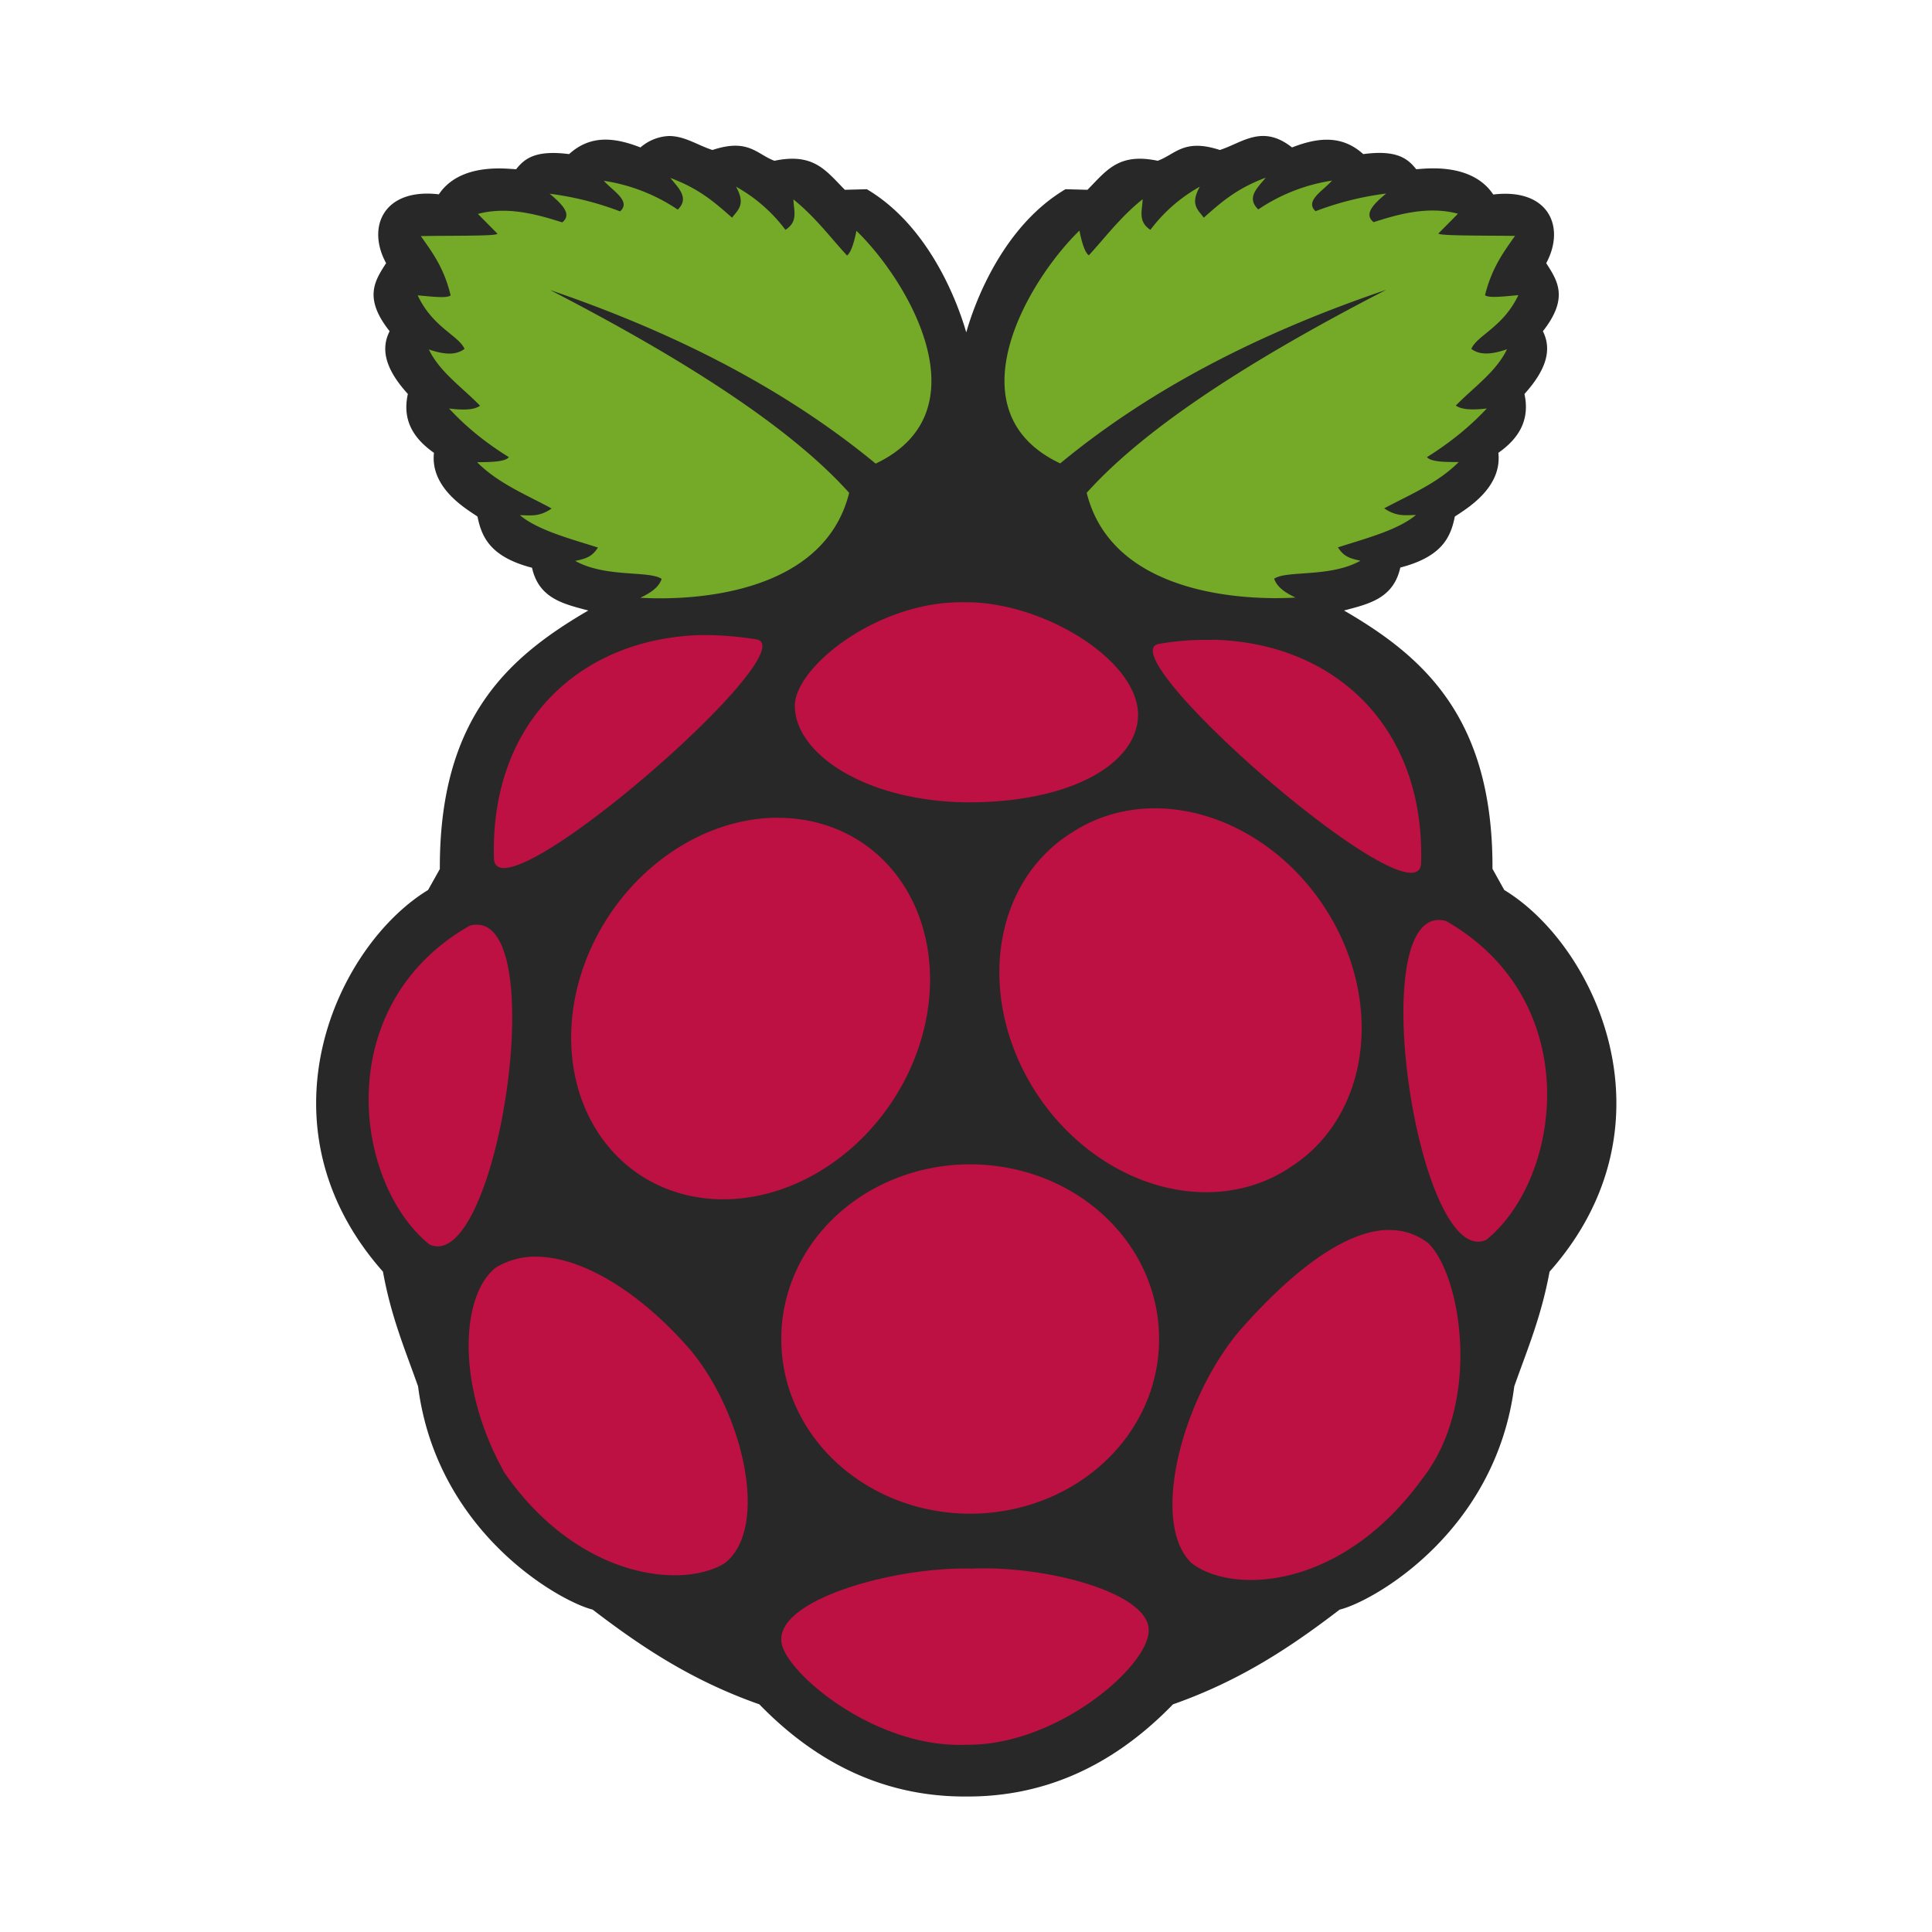 <?xml version="1.0" encoding="UTF-8" standalone="no"?>
<svg
   xmlns:dc="http://purl.org/dc/elements/1.1/"
   xmlns:cc="http://creativecommons.org/ns#"
   xmlns:rdf="http://www.w3.org/1999/02/22-rdf-syntax-ns#"
   xmlns:svg="http://www.w3.org/2000/svg"
   xmlns="http://www.w3.org/2000/svg"
   xmlns:sodipodi="http://sodipodi.sourceforge.net/DTD/sodipodi-0.dtd"
   xmlns:inkscape="http://www.inkscape.org/namespaces/inkscape"
   width="64"
   height="64"
   version="1.1"
   viewBox="0 0 16.933 16.933"
   id="svg21"
   sodipodi:docname="distributor-logo-raspbian.svg"
   inkscape:version="1.0.1 (3bc2e813f5, 2020-09-07)">
  <sodipodi:namedview
     pagecolor="#ffffff"
     bordercolor="#666666"
     borderopacity="1"
     objecttolerance="10"
     gridtolerance="10"
     guidetolerance="10"
     inkscape:pageopacity="0"
     inkscape:pageshadow="2"
     inkscape:window-width="1920"
     inkscape:window-height="932"
     id="namedview23"
     showgrid="false"
     inkscape:zoom="5.9765625"
     inkscape:cx="16.575369"
     inkscape:cy="19.616751"
     inkscape:window-x="0"
     inkscape:window-y="36"
     inkscape:window-maximized="1"
     inkscape:current-layer="svg21"
     inkscape:document-rotation="0" />
  <defs
     id="defs7">
    <linearGradient
       id="a"
       x1="45.628"
       x2="45.628"
       y1="57.955"
       y2="12.461"
       gradientTransform="matrix(0.265,0,0,0.265,0,280.07)"
       gradientUnits="userSpaceOnUse">
      <stop
         offset="0"
         id="stop2" />
      <stop
         stop-opacity="0"
         offset="1"
         id="stop4" />
    </linearGradient>
    <linearGradient
       id="a-3"
       x1="-6.147"
       x2="-6.147"
       y1="-140.25"
       y2="-98.292"
       gradientTransform="matrix(0.53,0,0,0.53,-4.459,65.921)"
       gradientUnits="userSpaceOnUse">
      <stop
         stop-color="#ff3c69"
         offset="0"
         id="stop852" />
      <stop
         stop-color="#ff462b"
         offset="1"
         id="stop854" />
    </linearGradient>
  </defs>
  <g
     id="g1016">
    <path
       style="fill:#bc1142;stroke-width:0.024"
       d="m 10.193,11.739 a 1.696,1.591 0 1 1 -3.391,0 1.696,1.591 0 1 1 3.391,0 z"
       id="path956" />
    <path
       style="fill:#bc1142;stroke-width:0.04"
       d="M 7.567,7.3 A 1.535,1.825 31.319 1 1 5.58,10.36 1.535,1.825 31.319 1 1 7.567,7.3 Z"
       id="path958" />
    <path
       style="fill:#bc1142;stroke-width:0.04"
       d="M 9.346,7.205 A 1.839,1.547 58.681 1 0 11.349,10.29 1.839,1.547 58.681 1 0 9.346,7.205 Z"
       id="path960" />
    <path
       style="fill:#bc1142;stroke-width:0.021"
       d="M 4.123,8.024 C 4.898,7.812 4.385,11.288 3.754,11.003 3.06,10.435 2.836,8.771 4.123,8.024 Z"
       id="path962" />
    <path
       style="fill:#bc1142;stroke-width:0.021"
       d="M 12.664,8.014 C 11.905,7.807 12.408,11.21 13.025,10.931 13.705,10.374 13.924,8.746 12.664,8.014 Z"
       id="path964" />
    <path
       style="fill:#bc1142;stroke-width:0.021"
       d="M 10.112,5.599 C 11.438,5.371 12.54,6.172 12.496,7.635 12.452,8.195 9.624,5.682 10.112,5.599 Z"
       id="path966" />
    <path
       style="fill:#bc1142;stroke-width:0.021"
       d="M 6.667,5.547 C 5.338,5.318 4.232,6.122 4.276,7.589 4.32,8.151 7.156,5.63 6.667,5.547 Z"
       id="path968" />
    <path
       style="fill:#bc1142;stroke-width:0.021"
       d="M 8.458,5.234 C 7.673,5.213 6.92,5.827 6.918,6.183 6.916,6.615 7.539,7.057 8.463,7.069 9.407,7.076 10.01,6.714 10.013,6.268 10.016,5.763 9.154,5.226 8.458,5.234 Z"
       id="path970" />
    <path
       style="fill:#bc1142;stroke-width:0.021"
       d="m 8.507,13.701 c 0.693,-0.031 1.624,0.227 1.625,0.57 0.012,0.332 -0.844,1.083 -1.671,1.069 -0.857,0.038 -1.698,-0.715 -1.687,-0.975 -0.013,-0.382 1.044,-0.681 1.733,-0.663 z"
       id="path972" />
    <path
       style="fill:#bc1142;stroke-width:0.021"
       d="m 6.08,11.806 c 0.494,0.606 0.72,1.671 0.307,1.984 -0.39,0.24 -1.338,0.141 -2.011,-0.844 -0.454,-0.826 -0.396,-1.667 -0.077,-1.914 0.477,-0.296 1.214,0.104 1.781,0.773 z"
       id="path974" />
    <path
       style="fill:#bc1142;stroke-width:0.021"
       d="m 10.852,11.613 c -0.524,0.624 -0.816,1.764 -0.433,2.13 0.365,0.285 1.346,0.245 2.071,-0.778 0.526,-0.687 0.35,-1.835 0.049,-2.14 -0.446,-0.351 -1.087,0.098 -1.687,0.787 z"
       id="path976" />
    <g
       stroke-width="0.103"
       id="g19"
       transform="matrix(1.719,0,0,1.719,-6.086,-6.084)">
      <path
         d="M 6.946,4.233 A 0.236,0.236 0 0 0 6.806,4.291 C 6.677,4.241 6.553,4.224 6.442,4.325 6.27,4.303 6.215,4.348 6.172,4.402 6.135,4.402 5.89,4.363 5.778,4.53 5.497,4.497 5.408,4.696 5.509,4.881 5.452,4.97 5.392,5.058 5.527,5.228 5.479,5.322 5.508,5.425 5.62,5.548 5.59,5.682 5.649,5.775 5.753,5.848 5.733,6.029 5.92,6.135 5.975,6.173 5.996,6.278 6.041,6.379 6.253,6.434 6.288,6.592 6.416,6.619 6.54,6.652 6.131,6.89 5.78,7.202 5.783,7.97 l -0.06,0.107 c -0.468,0.285 -0.89,1.2 -0.23,1.946 0.042,0.233 0.114,0.4 0.179,0.585 0.096,0.747 0.724,1.097 0.89,1.138 0.242,0.185 0.5,0.36 0.85,0.483 0.33,0.34 0.688,0.47 1.047,0.47 h 0.015 c 0.36,0 0.717,-0.13 1.047,-0.47 0.35,-0.123 0.608,-0.298 0.85,-0.483 0.166,-0.04 0.794,-0.391 0.89,-1.138 0.065,-0.185 0.137,-0.352 0.18,-0.585 0.66,-0.745 0.238,-1.661 -0.231,-1.946 L 11.15,7.969 C 11.153,7.202 10.802,6.889 10.393,6.652 10.517,6.619 10.645,6.592 10.68,6.433 10.892,6.378 10.937,6.279 10.958,6.173 11.014,6.135 11.2,6.029 11.18,5.848 c 0.104,-0.073 0.162,-0.167 0.133,-0.3 0.112,-0.124 0.141,-0.226 0.094,-0.32 0.134,-0.17 0.074,-0.258 0.017,-0.347 0.1,-0.185 0.012,-0.384 -0.27,-0.35 C 11.042,4.363 10.798,4.401 10.761,4.402 10.718,4.348 10.663,4.302 10.491,4.325 10.381,4.225 10.256,4.241 10.128,4.291 9.976,4.171 9.875,4.267 9.76,4.304 9.576,4.244 9.534,4.326 9.443,4.359 9.243,4.317 9.182,4.409 9.085,4.507 L 8.973,4.504 C 8.67,4.683 8.52,5.047 8.467,5.234 8.413,5.047 8.263,4.683 7.96,4.504 L 7.848,4.507 C 7.751,4.409 7.69,4.317 7.489,4.359 7.399,4.326 7.357,4.243 7.173,4.304 7.097,4.28 7.028,4.23 6.946,4.233 Z M 8.463,6.61 C 8.857,6.607 9.344,6.904 9.343,7.185 9.34,7.433 9,7.633 8.467,7.63 7.944,7.623 7.592,7.377 7.593,7.137 7.594,6.939 8.02,6.599 8.463,6.61 Z m -1.34,0.167 c 0.089,0 0.18,0.007 0.273,0.022 C 7.669,6.845 6.083,8.229 6.059,7.92 6.037,7.215 6.508,6.789 7.124,6.777 Z m 2.598,0.024 c 0.616,0.012 1.087,0.438 1.065,1.143 C 10.762,8.254 9.176,6.868 9.45,6.822 9.543,6.806 9.633,6.8 9.721,6.802 Z m -0.262,0.86 a 1.019,0.864 55.966 0 1 0.67,1.823 1.019,0.864 55.966 1 1 -1.123,-1.7 1.019,0.864 55.966 0 1 0.453,-0.123 z M 7.514,7.709 a 0.864,1.019 34.034 0 1 0.415,0.122 0.864,1.019 34.034 1 1 -1.124,1.7 0.864,1.019 34.034 0 1 0.672,-1.822 0.864,1.019 34.034 0 1 0.037,0 z m 3.399,0.526 c 0.715,0.408 0.59,1.316 0.205,1.626 -0.35,0.156 -0.636,-1.742 -0.205,-1.626 z M 5.935,8.259 C 6.365,8.143 6.081,10.04 5.731,9.885 5.345,9.575 5.221,8.667 5.935,8.259 Z M 8.51,9.476 a 0.963,0.888 0 0 1 0.94,0.893 0.963,0.888 0 1 1 -1.926,0 0.963,0.888 0 0 1 0.986,-0.893 z m 2.105,0.335 a 0.316,0.316 0 0 1 0.209,0.068 c 0.17,0.17 0.27,0.812 -0.029,1.196 -0.412,0.572 -0.97,0.594 -1.178,0.435 C 9.4,11.305 9.567,10.668 9.864,10.32 10.12,10.03 10.389,9.817 10.614,9.81 Z M 6.292,9.947 c 0.243,0.01 0.533,0.202 0.77,0.477 0.275,0.332 0.401,0.915 0.171,1.087 C 7.016,11.642 6.488,11.588 6.113,11.049 5.859,10.596 5.893,10.136 6.07,10.001 A 0.389,0.389 0 0 1 6.292,9.947 Z m 2.199,1.59 c 0.387,-0.017 0.905,0.124 0.906,0.312 0.007,0.182 -0.47,0.594 -0.932,0.586 C 7.987,12.455 7.518,12.043 7.524,11.9 7.517,11.69 8.106,11.527 8.491,11.537 Z"
         fill="#282828"
         id="path15" />
      <path
         d="m 6.957,4.445 c 0.042,0.052 0.1,0.104 0.039,0.163 A 0.92,0.92 0 0 0 6.619,4.461 C 6.665,4.513 6.76,4.565 6.702,4.617 A 1.562,1.562 0 0 0 6.343,4.527 C 6.406,4.58 6.459,4.632 6.407,4.673 6.292,4.637 6.133,4.588 5.977,4.63 l 0.099,0.1 C 6.086,4.744 5.846,4.74 5.686,4.743 5.744,4.825 5.804,4.904 5.838,5.045 5.823,5.061 5.744,5.052 5.67,5.045 5.746,5.208 5.878,5.249 5.909,5.318 5.862,5.354 5.798,5.345 5.727,5.321 5.782,5.436 5.897,5.514 5.988,5.608 5.965,5.624 5.925,5.634 5.83,5.622 5.914,5.713 6.015,5.796 6.135,5.87 6.115,5.895 6.041,5.895 5.973,5.896 6.082,6.005 6.223,6.061 6.353,6.132 6.288,6.177 6.241,6.166 6.191,6.166 6.284,6.243 6.442,6.284 6.589,6.331 6.561,6.375 6.533,6.387 6.473,6.399 6.629,6.486 6.851,6.447 6.914,6.491 6.899,6.535 6.856,6.563 6.805,6.587 7.055,6.602 7.739,6.578 7.87,6.052 7.614,5.767 7.147,5.432 6.345,5.018 6.969,5.231 7.533,5.514 8.005,5.903 8.56,5.64 8.178,4.979 7.907,4.716 7.893,4.786 7.877,4.829 7.859,4.842 7.771,4.746 7.699,4.648 7.586,4.556 7.586,4.61 7.613,4.668 7.545,4.711 A 0.802,0.802 0 0 0 7.293,4.491 C 7.345,4.583 7.301,4.611 7.273,4.649 7.19,4.577 7.111,4.503 6.957,4.446 Z m 3.037,0 C 9.841,4.502 9.761,4.576 9.678,4.649 9.65,4.61 9.606,4.583 9.658,4.491 A 0.802,0.802 0 0 0 9.406,4.711 C 9.339,4.668 9.366,4.609 9.366,4.555 9.252,4.647 9.18,4.745 9.092,4.841 9.074,4.829 9.058,4.785 9.044,4.715 8.774,4.978 8.391,5.64 8.946,5.902 9.418,5.512 9.983,5.229 10.608,5.017 9.804,5.431 9.338,5.766 9.081,6.052 9.212,6.577 9.896,6.601 10.146,6.586 10.095,6.562 10.052,6.534 10.037,6.49 10.1,6.446 10.323,6.485 10.477,6.398 10.418,6.386 10.39,6.374 10.362,6.33 10.509,6.283 10.667,6.242 10.76,6.165 c -0.05,0 -0.097,0.011 -0.162,-0.034 0.131,-0.07 0.271,-0.127 0.38,-0.236 -0.068,0 -0.141,0 -0.162,-0.025 0.12,-0.075 0.221,-0.158 0.305,-0.248 -0.095,0.011 -0.135,0.001 -0.158,-0.015 0.091,-0.093 0.206,-0.172 0.261,-0.287 -0.07,0.024 -0.135,0.034 -0.182,-0.002 0.031,-0.07 0.163,-0.111 0.24,-0.274 -0.075,0.007 -0.154,0.016 -0.17,0 0.035,-0.14 0.095,-0.22 0.153,-0.302 -0.16,-0.002 -0.4,0 -0.39,-0.013 l 0.099,-0.1 c -0.156,-0.042 -0.315,0.006 -0.43,0.043 -0.052,-0.041 0,-0.093 0.064,-0.146 a 1.562,1.562 0 0 0 -0.36,0.09 C 10.191,4.564 10.286,4.512 10.332,4.46 A 0.92,0.92 0 0 0 9.956,4.607 C 9.893,4.547 9.952,4.497 9.994,4.445 Z"
         fill="#75a928"
         id="path17" />
    </g>
  </g>
  <circle
     cx="-346.348"
     cy="-334.451"
     r="0"
     fill="#5e4aa6"
     stroke-width="0.265"
     id="circle863" />
  <circle
     cx="-317.678"
     cy="-350.371"
     r="0"
     fill="#5e4aa6"
     stroke-width="0.265"
     id="circle865" />
</svg>
